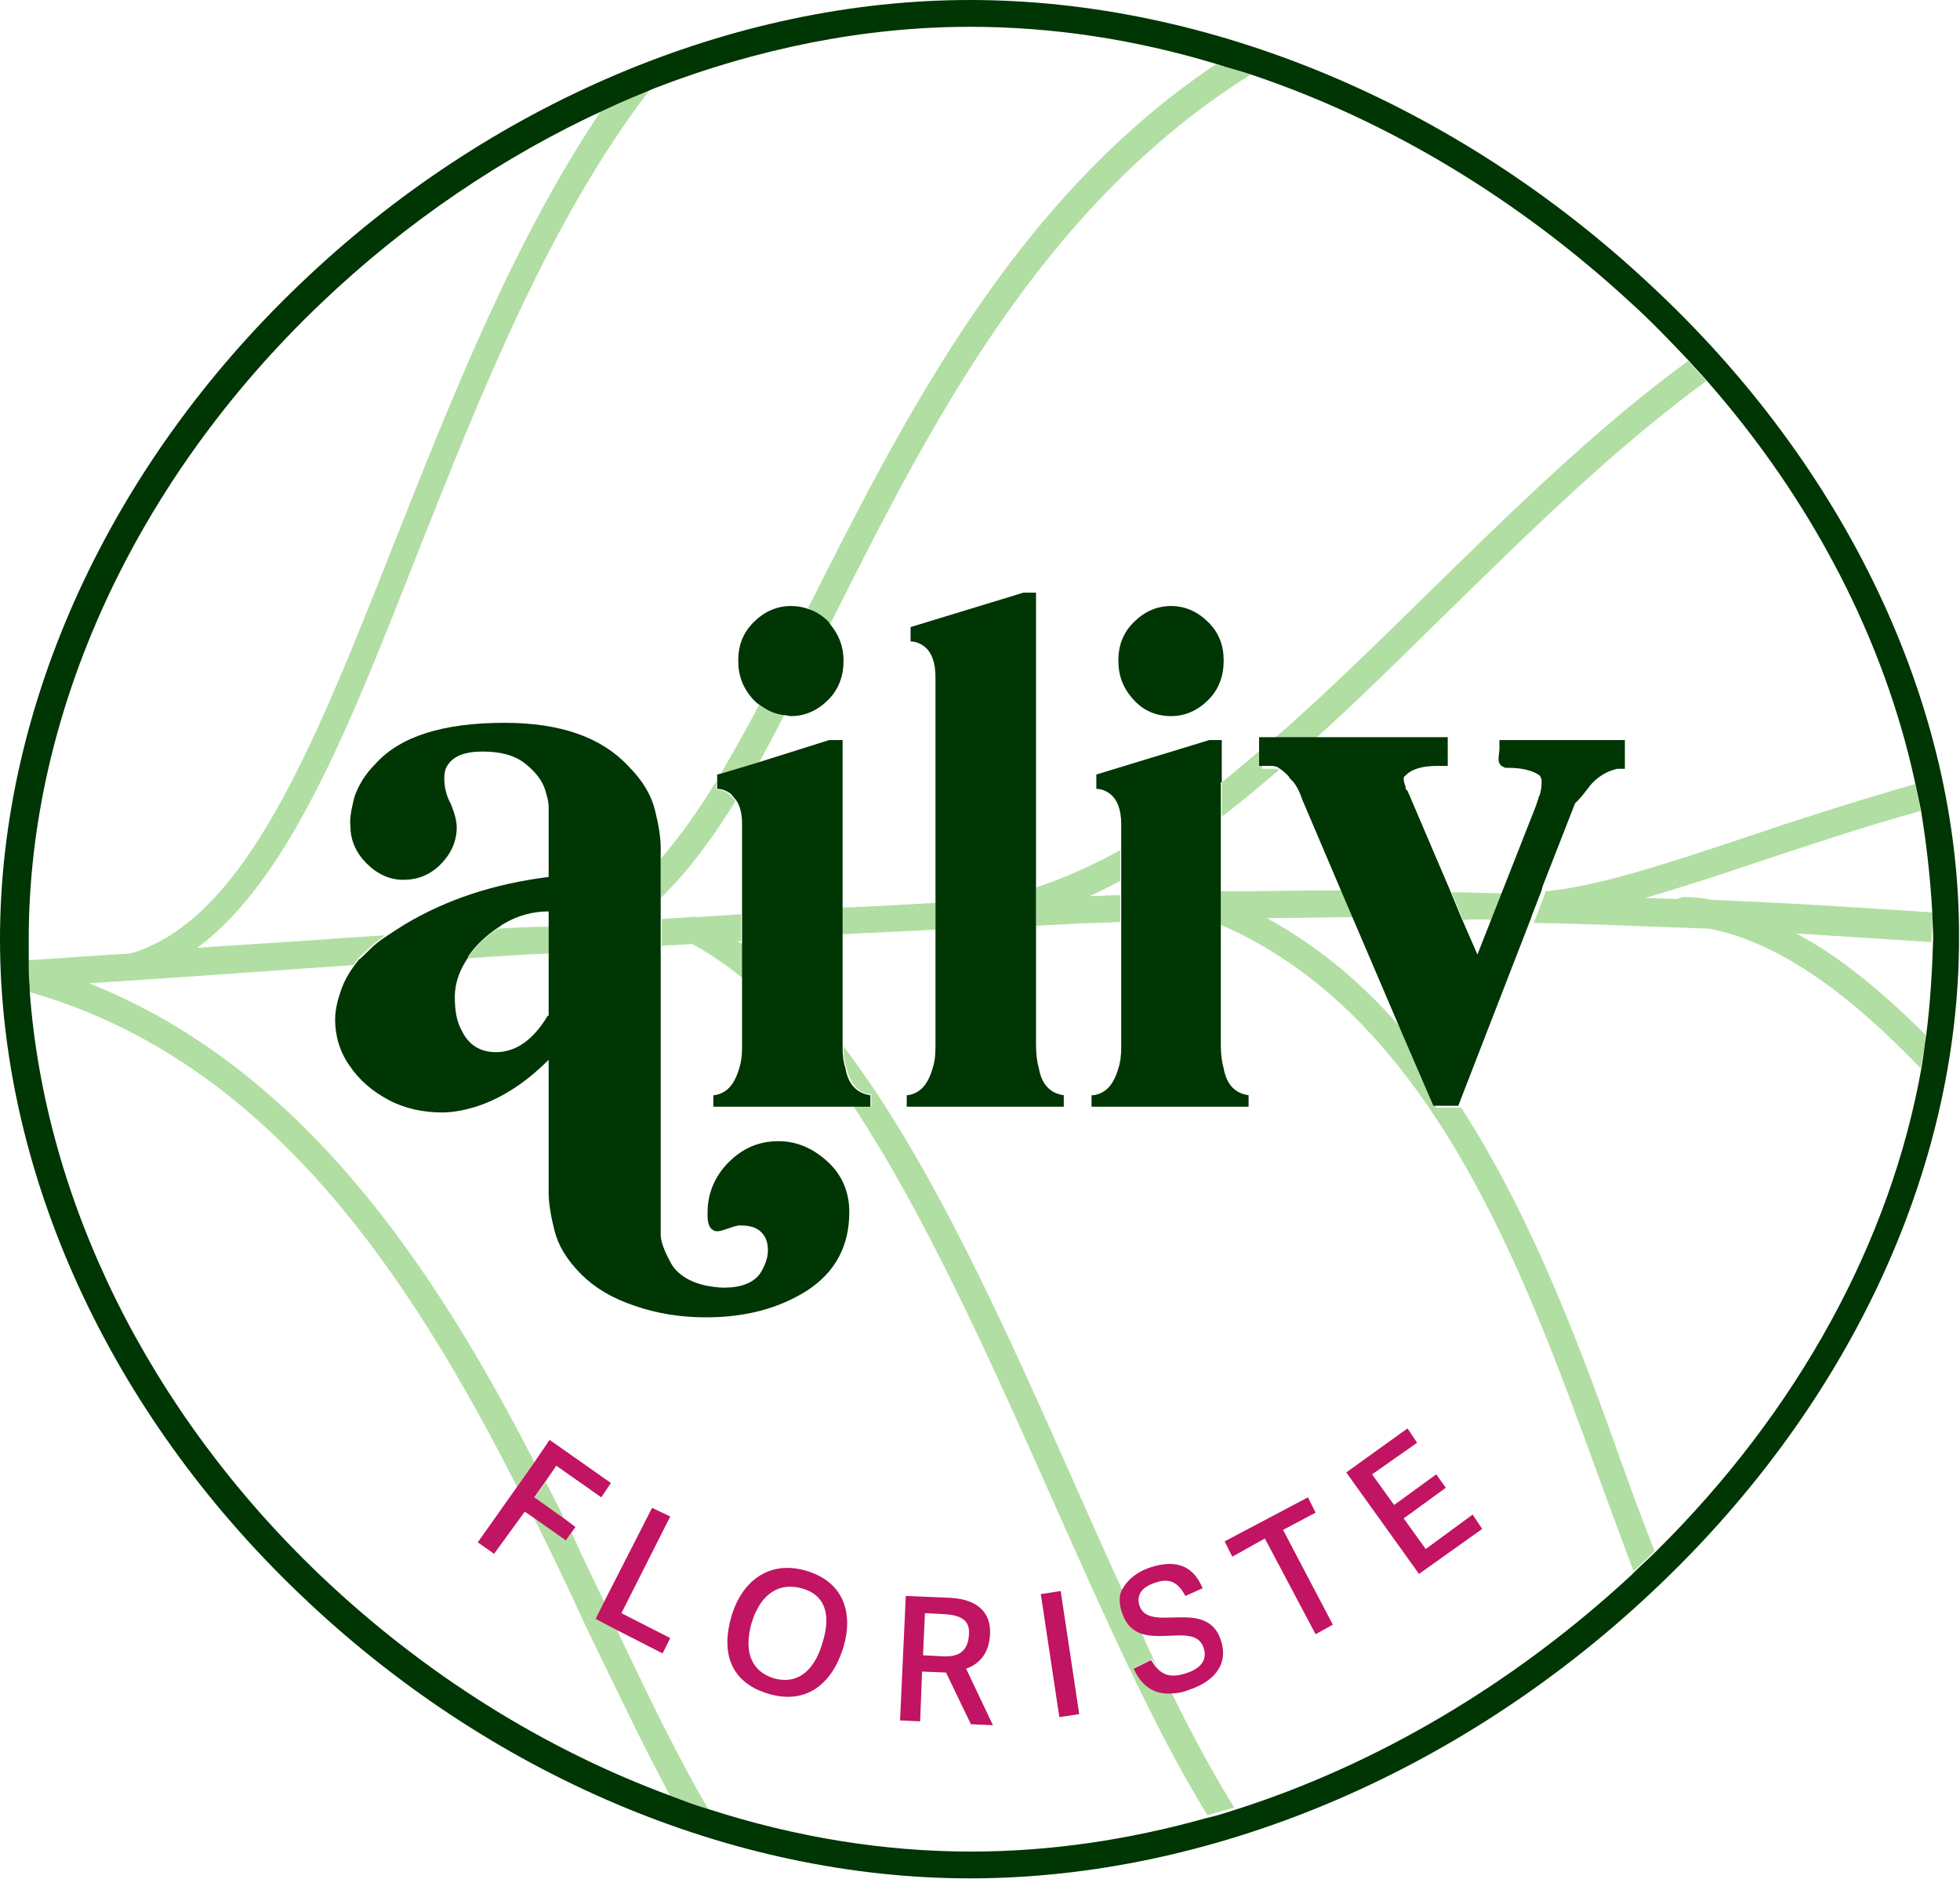 <?xml version="1.0" encoding="utf-8"?>
<!-- Generator: Adobe Illustrator 24.3.0, SVG Export Plug-In . SVG Version: 6.00 Build 0)  -->
<svg version="1.1" xmlns="http://www.w3.org/2000/svg" xmlns:xlink="http://www.w3.org/1999/xlink" x="0px" y="0px"
	 viewBox="0 0 204.7 196.3" style="enable-background:new 0 0 204.7 196.3;" xml:space="preserve">
<style type="text/css">
	.st0{fill:#FFF6F0;}
	.st1{fill:#FFF8E1;}
	.st2{fill:#00372B;}
	.st3{opacity:0.2;clip-path:url(#SVGID_2_);}
	.st4{fill:#B1DEA2;}
	.st5{fill:#C11462;}
	.st6{fill:#FFFFFF;}
	.st7{opacity:0.2;clip-path:url(#SVGID_4_);}
	.st8{opacity:0.2;clip-path:url(#SVGID_6_);}
	.st9{fill:#009E29;}
	.st10{fill:#DFF4D7;}
	.st11{fill:#DCDCFF;}
	.st12{fill:#F2D6E3;}
	.st13{fill:#FCF2EB;}
	.st14{fill:#D3F4DA;}
	.st15{fill:#FCD945;}
	.st16{fill:#C9F4E9;}
	.st17{fill:#EB5F0A;}
	.st18{clip-path:url(#SVGID_8_);}
	.st19{fill:#003504;}
	.st20{clip-path:url(#SVGID_10_);}
	.st21{clip-path:url(#SVGID_12_);}
	.st22{fill:#EBF8E5;}
	.st23{clip-path:url(#SVGID_14_);}
	.st24{opacity:0.2;clip-path:url(#SVGID_16_);}
	.st25{clip-path:url(#SVGID_18_);}
	.st26{clip-path:url(#SVGID_20_);}
	.st27{clip-path:url(#SVGID_22_);}
	.st28{clip-path:url(#SVGID_24_);}
	.st29{clip-path:url(#SVGID_26_);}
	.st30{clip-path:url(#SVGID_28_);}
	.st31{clip-path:url(#SVGID_30_);}
	.st32{clip-path:url(#SVGID_32_);}
	.st33{clip-path:url(#SVGID_34_);}
	.st34{clip-path:url(#SVGID_36_);}
	.st35{clip-path:url(#SVGID_38_);}
	.st36{fill:none;}
	.st37{clip-path:url(#SVGID_40_);}
	.st38{opacity:0.2;clip-path:url(#SVGID_42_);}
	.st39{clip-path:url(#SVGID_44_);}
	.st40{clip-path:url(#SVGID_46_);}
	.st41{clip-path:url(#SVGID_48_);}
	.st42{clip-path:url(#SVGID_50_);}
	.st43{clip-path:url(#SVGID_52_);}
	.st44{clip-path:url(#SVGID_54_);}
	.st45{clip-path:url(#SVGID_56_);}
	.st46{clip-path:url(#SVGID_58_);}
	.st47{clip-path:url(#SVGID_60_);}
	.st48{clip-path:url(#SVGID_62_);}
	.st49{clip-path:url(#SVGID_64_);}
	.st50{opacity:0.2;clip-path:url(#SVGID_66_);}
	.st51{opacity:0.2;clip-path:url(#SVGID_68_);}
	.st52{opacity:0.2;clip-path:url(#SVGID_70_);}
	.st53{fill:#2D2A26;}
	.st54{clip-path:url(#SVGID_72_);}
	.st55{clip-path:url(#SVGID_74_);}
	.st56{clip-path:url(#SVGID_76_);}
	.st57{opacity:0.2;clip-path:url(#SVGID_78_);}
	.st58{opacity:0.2;clip-path:url(#SVGID_80_);}
	.st59{opacity:0.2;}
	.st60{fill:none;stroke:#E6007E;stroke-width:0.295;stroke-miterlimit:10;}
</style>
<g id="Layer_1">
</g>
<g id="Layer_3">
	<g>
		<path class="st36" d="M41.1,56.9c6-15.3,12.6-31.9,21.9-45.4c-10.7,4.9-20.8,11.7-29.8,20.3C13.9,50.3,2.8,74.5,2.8,98.1
			c0,0.7,0,1.4,0,2.1c3.5-0.2,7.1-0.4,10.7-0.7C25.7,96.1,32.8,77.9,41.1,56.9z"/>
		<path class="st36" d="M20.7,99.1c3-0.2,6-0.4,9.1-0.6c3.4-0.2,6.9-0.5,10.5-0.7c0.6-0.4,1.2-0.9,2-1.3c4.4-2.6,9.4-4.3,15.1-5
			v-7.3c0-0.4-0.1-1-0.4-1.9c-0.3-0.9-0.9-1.7-2-2.6c-1-0.8-2.5-1.3-4.5-1.3c-1.9,0-3.1,0.5-3.7,1.5c-0.2,0.4-0.3,0.8-0.3,1.3
			c0,0.8,0.2,1.7,0.7,2.7c0.4,1,0.6,1.8,0.6,2.4c0,1.5-0.6,2.8-1.7,3.9s-2.4,1.6-3.9,1.6c-1.4,0-2.7-0.6-3.8-1.7s-1.7-2.4-1.7-3.9
			c-0.1-0.8,0.1-1.8,0.4-3c0.3-1.2,1.1-2.4,2.2-3.5c2.6-2.9,7.1-4.3,13.5-4.3c5.8,0,10.1,1.5,12.9,4.5c1.5,1.5,2.4,3,2.8,4.6
			c0.4,1.6,0.6,2.9,0.6,3.9v1.2c2-2.3,4-5.1,5.9-8.2v-0.6l0.4-0.1c1.4-2.2,2.7-4.7,4-7.2c-0.2-0.2-0.4-0.3-0.6-0.5
			c-1.1-1.1-1.6-2.5-1.6-4.1s0.5-2.9,1.6-4c1.1-1.1,2.4-1.7,3.9-1.7c0.6,0,1.2,0.1,1.8,0.3c0,0,0-0.1,0-0.1
			c9.9-19.7,21.4-42.6,42.7-56.9c-8.5-2.5-17.2-3.9-25.8-3.9C90.2,2.8,79,5.1,68.1,9.3C57.4,23.2,50.3,41.3,43.8,57.9
			C36.6,76,30.3,92,20.7,99.1z"/>
		<path class="st36" d="M77.4,98.6v-0.3c-0.1,0-0.3,0-0.4,0C77.1,98.4,77.3,98.5,77.4,98.6z"/>
		<path class="st36" d="M123.8,174.8c1.2-0.4,2.3-1.2,1.9-2.7c-0.8-2.3-4.2-0.6-6.6-1.5c0.5,1.2,1.1,2.3,1.6,3.5
			C121.4,174.9,122.3,175.3,123.8,174.8z"/>
		<path class="st36" d="M55.7,158.5l-0.9-0.6l-3.1,4.5l-1.7-1.2l4.1-5.9c-11.2-22-25.9-44.5-51-51.8c1.5,21.9,12.4,43.9,30.3,61
			c10.8,10.4,23.4,18.2,36.7,23.1c-2.9-5.4-5.8-11.5-8.9-17.9C59.4,166.1,57.6,162.3,55.7,158.5z"/>
		<path class="st36" d="M83.8,165.9c-2.2-0.7-4.3,0.4-5.2,3.6c-1,3.2,0,5.2,2.3,5.8c2.2,0.7,4.1-0.3,5.1-3.7
			C86.9,168.4,86,166.5,83.8,165.9z"/>
		<path class="st36" d="M132.4,96c5.5,3,10.1,7,14.2,11.7l-5-11.7C138.5,95.9,135.4,95.9,132.4,96z"/>
		<path class="st36" d="M87,64.8c-0.1,0.1-0.1,0.3-0.2,0.4c0.9,1.1,1.4,2.3,1.4,3.8c0,1.6-0.5,2.9-1.6,4.1c-1.1,1.1-2.4,1.7-3.9,1.7
			c-0.2,0-0.5,0-0.7-0.1c-0.9,1.7-1.8,3.3-2.6,4.9l7.3-2.3h1.3v17.5c3.2-0.2,6.5-0.3,9.8-0.5V70.8c0-1.5-0.4-2.6-1.2-3.2
			c-0.4-0.4-0.9-0.5-1.4-0.5v-1.5l11.8-3.6h1.3v30.8c3-1,5.9-2.3,8.8-3.9v-2.7c0-1.5-0.4-2.6-1.2-3.2c-0.4-0.4-0.9-0.5-1.4-0.5v-1.5
			l11.8-3.6h1.3v4.4c1.4-1.1,2.8-2.3,4.2-3.5v-0.9h1.1c5.3-4.6,10.6-9.8,16-15.2c8.8-8.6,17.7-17.4,27.4-24.5c-1.9-2-3.8-4-5.9-5.9
			c-11.8-11-25.4-19.1-39.7-23.9C108.7,21.6,96.9,44.9,87,64.8z M118.3,65c1.1-1.1,2.4-1.7,3.9-1.7c1.5,0,2.8,0.6,3.9,1.7
			c1.1,1.1,1.6,2.4,1.6,4s-0.5,2.9-1.6,4.1c-1.1,1.1-2.4,1.7-3.9,1.7c-1.5,0-2.8-0.6-3.9-1.7c-1.1-1.1-1.6-2.5-1.6-4.1
			S117.3,66.1,118.3,65z"/>
		<path class="st36" d="M135.3,81.9c-0.3-0.4-0.4-0.6-0.5-0.6l-0.2-0.2c-0.4-0.3-0.7-0.5-0.9-0.7c-0.1,0-0.2-0.1-0.2-0.1
			c-2,1.7-4,3.3-6,4.9v7.9c4.3-0.1,8.5-0.1,12.7-0.1l-4-9.4C135.9,82.9,135.6,82.3,135.3,81.9z"/>
		<path class="st36" d="M69,93.8v2.2c1-0.1,2-0.1,2.9-0.2c0.2-0.1,0.5-0.1,0.7,0c1.6-0.1,3.1-0.2,4.7-0.3v-9.3
			c0-1.1-0.2-1.9-0.6-2.5C74.4,87.6,71.8,91.1,69,93.8z"/>
		<path class="st36" d="M57.2,95.3c-1.6,0-3.1,0.4-4.7,1.3c-0.2,0.1-0.4,0.2-0.6,0.4c1.7-0.1,3.5-0.2,5.2-0.3V95.3z"/>
		<path class="st36" d="M154.5,99.9l1.5-3.8c-1.1,0-2.1,0-3.2-0.1L154.5,99.9z"/>
		<path class="st36" d="M47.5,104.1c0,1.4,0.2,2.6,0.7,3.5c0.7,1.5,1.9,2.3,3.6,2.3c2.1,0,3.9-1.3,5.4-3.8v-6.6
			c-2.8,0.2-5.6,0.4-8.4,0.5C47.9,101.4,47.5,102.7,47.5,104.1z"/>
		<path class="st36" d="M137.1,77.3h14.3v3h-1.1c-1.7,0-2.8,0.4-3.4,1.1c-0.1,0.1-0.1,0.2-0.1,0.3c0,0.2,0.1,0.5,0.2,0.8v0.2
			c0.1,0.1,0.2,0.2,0.2,0.2l4.4,10.3c1.8,0,3.7,0.1,5.5,0.1l3.5-8.9l0.3-0.9v-0.1l0.1-0.1c0.1-0.4,0.2-0.8,0.2-1.2v-0.4
			c0,0-0.1-0.2-0.2-0.5c-0.7-0.6-1.8-0.8-3.3-0.8h-0.3l-0.4-0.2c-0.2-0.2-0.3-0.5-0.3-0.8l0.1-0.9v-1h13.1v3h-0.8
			c-0.8,0.1-1.5,0.5-2.3,1.2c-0.7,0.7-1.3,1.6-1.8,2.8l-3.4,8.7c5.4-0.5,12.4-2.8,20.8-5.6c5.3-1.8,11.2-3.7,17.8-5.6
			c-3.2-14.8-10.8-29.3-21.8-42c-9.6,7-18.5,15.8-27.3,24.4C146.3,68.7,141.7,73.2,137.1,77.3z"/>
		<path class="st36" d="M98.6,168.6l-2-0.1l-0.2,4.4l2,0.1c1.5,0.1,2.7-0.4,2.8-2.2C101.3,169.2,100.3,168.7,98.6,168.6z"/>
		<path class="st36" d="M201.2,107.9c0.4-3.2,0.7-6.5,0.7-9.7c-4.7-0.3-9.4-0.6-14.1-0.9C192.4,99.8,196.9,103.6,201.2,107.9z"/>
		<path class="st36" d="M117,93.5v-1.4c-1.1,0.6-2.1,1.1-3.2,1.6C114.9,93.6,116,93.5,117,93.5z"/>
		<path class="st36" d="M178.5,96.8c-6.1-0.3-12.2-0.5-18.3-0.6l-7.6,19.6h0c7.5,11.6,12.6,25.4,17,37.6c1.1,3,2.2,6,3.3,8.8
			c14.8-14.7,24.5-32.5,27.8-50.7C193.7,104.1,186.3,98.3,178.5,96.8z"/>
		<path class="st36" d="M88.9,115.7H74.4v-1.2h0.1c1.3-0.2,2.2-1.1,2.6-2.8c0.2-0.6,0.3-1.4,0.3-2.2v-0.3v-7
			c-1.7-1.4-3.5-2.6-5.3-3.6c-1.1,0.1-2.1,0.1-3.2,0.2v30.1c0,0.7,0.3,1.7,1,2.9c0.7,1.3,1.9,2.1,3.8,2.5c0.6,0.1,1.2,0.2,1.8,0.2
			c1.8,0,3-0.5,3.8-1.5c0.5-0.8,0.8-1.6,0.8-2.4c0-0.7-0.2-1.4-0.7-1.9c-0.5-0.5-1.2-0.7-2.2-0.7c-0.4,0-0.9,0.1-1.5,0.4
			c-0.6,0.2-1,0.3-1.3,0.1c-0.4-0.2-0.6-0.7-0.6-1.5v-0.4c0-2,0.7-3.8,2.2-5.2c1.4-1.4,3.2-2.2,5.2-2.2c2,0,3.8,0.7,5.2,2.2
			s2.2,3.2,2.2,5.2c0,3.6-1.5,6.3-4.4,8.2c-2.9,1.9-6.5,2.8-10.6,2.8c-2.6,0-5.1-0.4-7.4-1.2c-2.3-0.8-4.2-1.9-5.6-3.3
			c-1.5-1.5-2.4-3-2.8-4.6c-0.4-1.6-0.6-2.9-0.6-3.9v-13.9c-2.2,2.3-4.6,3.9-7.3,4.8c-1.5,0.5-2.8,0.7-3.8,0.7c-2,0-3.9-0.4-5.6-1.3
			s-3.1-2.1-4.1-3.6c-1-1.5-1.5-3.1-1.5-4.8c0-1.1,0.2-2.2,0.7-3.3c0.3-0.8,0.7-1.5,1.2-2.2c-2.4,0.2-4.7,0.3-7,0.5
			c-7.2,0.5-14,0.9-20.6,1.4c22.3,8.8,36,29.5,46.5,50l1.5-2.2l6.4,4.5l-1,1.4l-4.7-3.3l-1.2,1.7c0.6,1.3,1.3,2.6,1.9,3.8l1.3,0.9
			l-0.5,0.7c1.2,2.4,2.3,4.8,3.4,7.2l5-9.8l1.9,1l-5.1,10l5.1,2.6l-0.8,1.6l-4.7-2.4c3.3,6.9,6.4,13.3,9.6,18.8
			c9,2.9,18.2,4.4,27.3,4.4c8.2,0,16.5-1.2,24.6-3.5c-5.6-9.2-10.8-20.9-16.2-33C103.2,142.2,96.5,127.2,88.9,115.7z M88.1,172.1
			c-1.2,4.1-4,6.1-7.9,4.9c-4-1.2-4.9-4.4-3.8-8.1c1.1-3.7,4-5.9,7.9-4.7C88.2,165.3,89.1,168.6,88.1,172.1z M101.4,180.1l-2.6-5.4
			l-2.5-0.1l-0.2,5.2l-2.1-0.1l0.6-13l4.7,0.2c3.2,0.2,4.2,2,4.1,3.8c-0.1,1.9-1.1,3-2.6,3.5l2.8,5.9L101.4,180.1z M112.8,179
			l-2.1,0.3l-1.9-12.9l2.1-0.3L112.8,179z"/>
		<path class="st36" d="M171.8,93.7c1.1,0,2.3,0.1,3.4,0.1c0.2-0.1,0.5-0.2,0.8-0.2c0.9,0.1,1.9,0.2,2.8,0.3
			c7.7,0.4,15.4,0.8,23,1.3c-0.1-3.6-0.5-7.2-1.2-10.7c-6.4,1.8-12.2,3.8-17.5,5.5C179,91.4,175.2,92.7,171.8,93.7z"/>
		<path class="st36" d="M127.6,96.8v12.3c0,1,0.1,1.9,0.3,2.5c0.4,1.7,1.2,2.7,2.6,2.8v1.2H114v-1.2h0.1c1.3-0.2,2.2-1.1,2.6-2.8
			c0.2-0.6,0.3-1.4,0.3-2.2v-0.3V96.3c-1.7,0.1-3.3,0.1-5,0.2c-1.3,0.1-2.5,0.1-3.8,0.2v12.4c0,1,0.1,1.9,0.3,2.5
			c0.4,1.7,1.2,2.7,2.6,2.8v1.2H94.7v-1.2h0.1c1.3-0.2,2.2-1.1,2.6-2.8c0.2-0.6,0.3-1.4,0.3-2.2v-0.3v-12c-3.3,0.2-6.5,0.3-9.8,0.5
			v11.4c0,0.1,0,0.2,0,0.3c9.2,12.2,16.9,29.4,24.4,46.3c1.6,3.6,3.2,7.2,4.8,10.7c0.4-1.3,1.6-2.3,3.2-2.8c2.2-0.7,4.2-0.5,5.4,2.2
			l-1.8,0.8c-0.6-1.1-1.4-1.9-3.1-1.4c-1.6,0.5-2.1,1.4-1.7,2.4c1,3,7-0.9,8.5,3.6c0.9,2.7-0.9,4.5-3.3,5.2
			c-0.8,0.3-1.5,0.4-2.2,0.4c2.2,4.5,4.4,8.6,6.7,12.3c15-4.7,29.4-13.1,41.6-24.6c0.1-0.1,0.2-0.2,0.3-0.3c-1.2-3.2-2.4-6.5-3.7-10
			C159.1,132.8,149.4,106.3,127.6,96.8z M137.4,170.7l-5.2-10l-3.5,1.8l-0.8-1.6l8.8-4.6l0.8,1.6l-3.4,1.8l5.2,10L137.4,170.7z
			 M148.2,164.4l-7.6-10.6l6.4-4.6l1,1.4l-4.7,3.4l2.2,3.1l4.4-3.2l1,1.4l-4.4,3.2l2.3,3.2l4.9-3.5l1,1.4L148.2,164.4z"/>
		<path class="st4" d="M84.4,63.5C84.4,63.6,84.4,63.6,84.4,63.5c0.7,0.4,1.5,0.8,2.1,1.4c0.1,0.1,0.1,0.2,0.2,0.3
			c0.1-0.1,0.1-0.3,0.2-0.4c10-19.9,21.7-43.2,43.7-57c-1.2-0.4-2.4-0.8-3.6-1.1C105.8,20.9,94.3,43.9,84.4,63.5z"/>
		<path class="st4" d="M81.9,74.7c-1-0.1-1.9-0.5-2.6-1.1c-1.3,2.5-2.7,4.9-4,7.2l4-1.2C80.2,78,81,76.4,81.9,74.7z"/>
		<path class="st4" d="M76.8,83.7c-0.2-0.3-0.4-0.5-0.6-0.7c-0.4-0.4-0.9-0.5-1.4-0.5v-0.9C73,84.6,71,87.4,69,89.7v4.1
			C71.8,91.1,74.4,87.6,76.8,83.7z"/>
		<path class="st4" d="M133.6,80.4c-0.2-0.1-0.4-0.1-0.7-0.1h-1.1v-2.1c-1.4,1.2-2.8,2.4-4.2,3.5v3.6
			C129.6,83.8,131.6,82.1,133.6,80.4z"/>
		<path class="st4" d="M132.9,77.3h4.3c4.6-4.1,9.1-8.6,13.7-13.1c8.8-8.6,17.6-17.3,27.3-24.4c-0.6-0.7-1.3-1.4-1.9-2.1
			c-9.7,7.1-18.6,15.9-27.4,24.5C143.5,67.5,138.2,72.7,132.9,77.3z"/>
		<path class="st4" d="M58.9,158.6c-0.6-1.3-1.3-2.6-1.9-3.8l-1.2,1.7L58.9,158.6z"/>
		<path class="st4" d="M62.2,169.1l0.9-1.8c-1.1-2.3-2.3-4.7-3.4-7.2l-0.5,0.7l-3.5-2.4c1.9,3.8,3.7,7.6,5.4,11.3
			c3.1,6.4,6,12.5,8.9,17.9c1.3,0.5,2.7,1,4,1.4c-3.2-5.4-6.3-11.9-9.6-18.8L62.2,169.1z"/>
		<path class="st4" d="M54,155.3l1.8-2.6c-10.5-20.4-24.2-41.1-46.5-50c6.5-0.4,13.4-0.9,20.6-1.4c2.3-0.2,4.7-0.3,7-0.5
			c0.2-0.3,0.4-0.5,0.6-0.8c0.1-0.1,0.4-0.4,1.2-1.1c0.4-0.4,0.9-0.7,1.5-1.2c-3.6,0.2-7.1,0.5-10.5,0.7c-3.1,0.2-6.1,0.4-9.1,0.6
			c9.6-7.1,15.9-23.1,23-41.2c6.6-16.6,13.7-34.7,24.4-48.6c-1.7,0.7-3.4,1.4-5.1,2.2C53.7,25,47.2,41.5,41.1,56.9
			c-8.3,21-15.5,39.2-27.5,42.7c-3.7,0.2-7.2,0.5-10.7,0.7c0,0.1,0,0.2,0,0.3c0,0.9,0.1,1.7,0.1,2.6c0,0.1,0,0.3,0,0.4
			C28.1,110.7,42.8,133.3,54,155.3z"/>
		<path class="st4" d="M77,98.3c0.1,0,0.3,0,0.4,0v-2.8c-1.6,0.1-3.2,0.2-4.7,0.3c-0.2-0.1-0.5,0-0.7,0c-1,0.1-2,0.1-2.9,0.2v2.8
			c1-0.1,2.1-0.1,3.2-0.2c1.8,1,3.6,2.2,5.3,3.6v-3.6C77.3,98.5,77.1,98.4,77,98.3z"/>
		<path class="st4" d="M118.5,174.2l1.8-0.9c0.2,0.3,0.3,0.5,0.5,0.7c-0.5-1.1-1.1-2.3-1.6-3.5c-0.8-0.3-1.5-0.9-1.9-2.1
			c-0.2-0.8-0.2-1.5,0-2.1c-1.6-3.5-3.2-7.1-4.8-10.7c-7.5-16.9-15.2-34.2-24.4-46.3c0,0.9,0.1,1.6,0.3,2.2c0.4,1.7,1.2,2.7,2.6,2.8
			v1.2h-1.9c7.6,11.5,14.3,26.5,20.8,41.1c5.4,12.1,10.6,23.9,16.2,33c0.9-0.3,1.9-0.5,2.8-0.8c-2.3-3.7-4.5-7.8-6.7-12.3
			C120.6,176.8,119.3,176.1,118.5,174.2z"/>
		<path class="st4" d="M152.6,115.7H150l-3.5-8.1c-4-4.7-8.7-8.7-14.2-11.7c3.1,0,6.1-0.1,9.1-0.1l-1.2-2.8c-4.2,0-8.5,0.1-12.7,0.1
			v0.5v2.3v0.7c21.9,9.5,31.6,36,39.4,57.5c1.3,3.5,2.5,6.8,3.7,10c0.8-0.7,1.5-1.4,2.2-2.1c-1.1-2.8-2.2-5.7-3.3-8.8
			C165.2,141.1,160.1,127.3,152.6,115.7z"/>
		<path class="st4" d="M156,96.1l1.1-2.8c-1.8,0-3.7-0.1-5.5-0.1l1.2,2.9C153.9,96,155,96,156,96.1z"/>
		<path class="st4" d="M87.9,94.8v2.8c3.2-0.2,6.5-0.3,9.8-0.5v-2.8C94.4,94.5,91.1,94.7,87.9,94.8z"/>
		<path class="st4" d="M52,97c-1.3,0.8-2.3,1.8-3.1,3c0,0,0,0,0,0.1c2.8-0.2,5.6-0.4,8.4-0.5v-2.8C55.5,96.8,53.7,96.9,52,97z"/>
		<path class="st4" d="M201.8,95.3c-7.6-0.5-15.2-1-23-1.3c-0.9-0.2-1.9-0.3-2.8-0.3c-0.3,0-0.6,0.1-0.8,0.2c-1.1,0-2.3-0.1-3.4-0.1
			c3.4-1,7.2-2.2,11.3-3.6c5.2-1.7,11-3.7,17.5-5.5c-0.2-0.9-0.4-1.9-0.6-2.8c-6.6,1.9-12.5,3.8-17.8,5.6
			c-8.4,2.8-15.4,5.1-20.8,5.6l-0.1,0.4l-1,2.6l-0.1,0.3c6.1,0.1,12.2,0.4,18.3,0.6c7.7,1.5,15.1,7.3,22.1,14.6
			c0.2-1.2,0.4-2.3,0.5-3.5c-4.3-4.3-8.8-8.1-13.5-10.6c4.7,0.3,9.5,0.6,14.1,0.9c0,0,0,0,0,0C201.8,97.2,201.8,96.3,201.8,95.3z"/>
		<path class="st4" d="M113.8,93.6c1.1-0.5,2.1-1,3.2-1.6v-3.2c-2.9,1.6-5.8,2.9-8.8,3.9v1.1v1.9v1c1.3-0.1,2.5-0.1,3.8-0.2
			c1.7-0.1,3.4-0.1,5-0.2v-2.8C116,93.5,114.9,93.6,113.8,93.6z"/>
		<path class="st19" d="M172.3,29.7C152.1,10.8,126.2,0,101.3,0C76.6,0,51,10.8,31.3,29.7C11.4,48.7,0,73.7,0,98.1
			s11.4,49.4,31.3,68.4c19.7,18.9,45.2,29.7,70,29.7c24.9,0,50.8-10.8,71-29.7c20.6-19.2,32.3-44.1,32.3-68.5
			C204.7,73.8,192.9,48.8,172.3,29.7z M201.2,107.9c-0.2,1.2-0.3,2.3-0.5,3.5c-3.2,18.2-12.9,36-27.8,50.7c-0.7,0.7-1.5,1.4-2.2,2.1
			c-0.1,0.1-0.2,0.2-0.3,0.3c-12.3,11.4-26.7,19.9-41.6,24.6c-0.9,0.3-1.9,0.6-2.8,0.8c-8.2,2.3-16.4,3.5-24.6,3.5
			c-9.1,0-18.3-1.5-27.3-4.4c-1.4-0.4-2.7-0.9-4-1.4c-13.3-4.9-25.9-12.8-36.7-23.1c-17.9-17.1-28.7-39.1-30.3-61c0-0.1,0-0.3,0-0.4
			c-0.1-0.9-0.1-1.7-0.1-2.6c0-0.1,0-0.2,0-0.3c0-0.7,0-1.4,0-2.1c0-23.7,11.1-47.9,30.5-66.4c8.9-8.5,19.1-15.4,29.8-20.3
			c1.7-0.8,3.4-1.5,5.1-2.2C79,5.1,90.2,2.8,101.3,2.8c8.6,0,17.2,1.3,25.8,3.9c1.2,0.4,2.4,0.7,3.6,1.1c14.3,4.8,27.9,13,39.7,23.9
			c2.1,1.9,4,3.9,5.9,5.9c0.6,0.7,1.3,1.4,1.9,2.1c11.1,12.6,18.6,27.2,21.8,42c0.2,0.9,0.4,1.9,0.6,2.8c0.6,3.6,1,7.2,1.2,10.7
			c0,0.9,0.1,1.9,0.1,2.8c0,0,0,0,0,0C201.8,101.4,201.6,104.7,201.2,107.9z"/>
		<polygon class="st5" points="49.9,161.1 51.6,162.3 54.8,157.9 55.7,158.5 59.1,160.9 59.6,160.2 60.1,159.5 58.9,158.6 
			55.8,156.4 57,154.7 58.1,153.1 62.8,156.4 63.8,154.9 57.4,150.4 55.9,152.6 54,155.3 		"/>
		<polygon class="st5" points="64.5,170.3 69.2,172.7 70,171.1 64.9,168.5 70,158.4 68.1,157.5 63.1,167.3 62.2,169.1 		"/>
		<path class="st5" d="M84.3,164.1c-3.9-1.2-6.8,1-7.9,4.7c-1.1,3.7-0.2,6.9,3.8,8.1c3.9,1.2,6.7-0.9,7.9-4.9
			C89.1,168.6,88.2,165.3,84.3,164.1z M85.9,171.6c-1,3.4-3,4.3-5.1,3.7c-2.2-0.7-3.2-2.6-2.3-5.8c1-3.2,3-4.2,5.2-3.6
			C86,166.5,86.9,168.4,85.9,171.6z"/>
		<path class="st5" d="M103.4,170.7c0.1-1.8-0.8-3.6-4.1-3.8l-4.7-0.2l-0.6,13l2.1,0.1l0.2-5.2l2.5,0.1l2.6,5.4l2.3,0.1l-2.8-5.9
			C102.3,173.8,103.3,172.7,103.4,170.7z M98.4,173l-2-0.1l0.2-4.4l2,0.1c1.7,0.1,2.7,0.6,2.6,2.1C101.1,172.6,100,173.1,98.4,173z"
			/>
		
			<rect x="109.7" y="166.2" transform="matrix(0.989 -0.149 0.149 0.989 -24.557 18.476)" class="st5" width="2.1" height="13"/>
		<path class="st5" d="M117.2,168.5c0.4,1.2,1.1,1.8,1.9,2.1c2.4,0.9,5.8-0.8,6.6,1.5c0.5,1.5-0.6,2.3-1.9,2.7
			c-1.6,0.5-2.4,0.1-3.1-0.7c-0.2-0.2-0.3-0.5-0.5-0.7l-1.8,0.9c0.8,1.8,2.1,2.6,3.6,2.6c0.7,0,1.5-0.1,2.2-0.4
			c2.4-0.8,4.2-2.5,3.3-5.2c-1.5-4.5-7.5-0.6-8.5-3.6c-0.3-1,0.1-1.9,1.7-2.4c1.7-0.6,2.5,0.3,3.1,1.4l1.8-0.8
			c-1.1-2.7-3.2-2.9-5.4-2.2c-1.6,0.5-2.8,1.6-3.2,2.8C116.9,167,116.9,167.7,117.2,168.5z"/>
		<polygon class="st5" points="137.4,158 136.6,156.4 127.9,161 128.7,162.6 132.1,160.7 137.4,170.7 139.2,169.7 134,159.8 		"/>
		<polygon class="st5" points="148.9,161.8 146.6,158.6 151,155.4 150,154 145.6,157.2 143.3,154 148,150.7 147,149.2 140.6,153.8 
			148.2,164.4 154.8,159.7 153.8,158.2 		"/>
		<path class="st19" d="M69,93.8v-4.1v-1.2c0-1-0.2-2.3-0.6-3.9c-0.4-1.6-1.3-3.1-2.8-4.6c-2.8-3-7.1-4.5-12.9-4.5
			c-6.4,0-10.9,1.4-13.5,4.3c-1.1,1.1-1.8,2.3-2.2,3.5c-0.3,1.2-0.5,2.2-0.4,3c0,1.5,0.6,2.8,1.7,3.9s2.4,1.7,3.8,1.7
			c1.5,0,2.8-0.5,3.9-1.6s1.7-2.4,1.7-3.9c0-0.6-0.2-1.4-0.6-2.4c-0.5-0.9-0.7-1.8-0.7-2.7c0-0.5,0.1-1,0.3-1.3
			c0.6-1,1.8-1.5,3.7-1.5c1.9,0,3.4,0.4,4.5,1.3c1,0.8,1.7,1.7,2,2.6c0.3,0.9,0.4,1.5,0.4,1.9v7.3c-5.6,0.7-10.6,2.3-15.1,5
			c-0.8,0.5-1.4,0.9-2,1.3c-0.6,0.4-1.1,0.8-1.5,1.2c-0.7,0.7-1.1,1.1-1.2,1.1c-0.2,0.3-0.4,0.5-0.6,0.8c-0.5,0.7-0.9,1.4-1.2,2.2
			c-0.4,1.1-0.7,2.2-0.7,3.3c0,1.7,0.5,3.4,1.5,4.8c1,1.5,2.4,2.7,4.1,3.6s3.6,1.3,5.6,1.3c1,0,2.3-0.2,3.8-0.7
			c2.6-0.9,5-2.5,7.3-4.8v13.9c0,1,0.2,2.3,0.6,3.9c0.4,1.6,1.3,3.1,2.8,4.6c1.4,1.4,3.2,2.5,5.6,3.3c2.3,0.8,4.8,1.2,7.4,1.2
			c4.1,0,7.6-0.9,10.6-2.8c2.9-1.9,4.4-4.6,4.4-8.2c0-2-0.7-3.8-2.2-5.2s-3.2-2.2-5.2-2.2c-2,0-3.7,0.7-5.2,2.2
			c-1.4,1.4-2.2,3.2-2.2,5.2v0.4c0,0.8,0.2,1.3,0.6,1.5c0.3,0.2,0.7,0.1,1.3-0.1c0.6-0.2,1.1-0.4,1.5-0.4c1,0,1.7,0.2,2.2,0.7
			c0.5,0.5,0.7,1.1,0.7,1.9c0,0.8-0.3,1.6-0.8,2.4c-0.7,1-2,1.5-3.8,1.5c-0.6,0-1.2-0.1-1.8-0.2c-1.9-0.4-3.2-1.3-3.8-2.5
			c-0.7-1.3-1-2.2-1-2.9V98.8v-2.8V93.8z M57.2,106.1c-1.5,2.5-3.3,3.8-5.4,3.8c-1.7,0-2.9-0.8-3.6-2.3c-0.5-0.9-0.7-2-0.7-3.5
			c0-1.4,0.5-2.8,1.4-4.1c0,0,0,0,0-0.1c0.8-1.2,1.9-2.2,3.1-3c0.2-0.1,0.4-0.3,0.6-0.4c1.5-0.9,3.1-1.3,4.7-1.3v1.3v2.8V106.1z"/>
		<path class="st19" d="M87.9,77.3h-1.3l-7.3,2.3l-4,1.2l-0.4,0.1v0.6v0.9c0.5,0,1,0.2,1.4,0.5c0.2,0.2,0.4,0.5,0.6,0.7
			c0.4,0.6,0.6,1.4,0.6,2.5v9.3v2.8v0.3v3.6v7v0.3c0,0.9-0.1,1.6-0.3,2.2c-0.5,1.7-1.3,2.6-2.6,2.8h-0.1v1.2h14.5h1.9v-1.2
			c-1.4-0.2-2.3-1.1-2.6-2.8c-0.2-0.6-0.3-1.3-0.3-2.2c0-0.1,0-0.2,0-0.3V97.7v-2.8V77.3z"/>
		<path class="st19" d="M82.6,74.8c1.5,0,2.8-0.6,3.9-1.7c1.1-1.1,1.6-2.5,1.6-4.1c0-1.5-0.5-2.7-1.4-3.8c-0.1-0.1-0.1-0.2-0.2-0.3
			c-0.6-0.6-1.4-1.1-2.1-1.3c-0.6-0.2-1.1-0.3-1.8-0.3c-1.5,0-2.8,0.6-3.9,1.7c-1.1,1.1-1.6,2.4-1.6,4s0.5,2.9,1.6,4.1
			c0.2,0.2,0.4,0.4,0.6,0.5c0.8,0.6,1.6,1,2.6,1.1C82.2,74.7,82.4,74.8,82.6,74.8z"/>
		<path class="st19" d="M108.2,93.9v-1.1V61.9h-1.3l-11.8,3.6V67c0.5,0,1,0.2,1.4,0.5c0.8,0.6,1.2,1.7,1.2,3.2v23.6v2.8v12v0.3
			c0,0.9-0.1,1.6-0.3,2.2c-0.5,1.7-1.3,2.6-2.6,2.8h-0.1v1.2h16.4v-1.2c-1.4-0.2-2.3-1.1-2.6-2.8c-0.2-0.7-0.3-1.5-0.3-2.5V96.7v-1
			V93.9z"/>
		<path class="st19" d="M122.3,74.8c1.5,0,2.8-0.6,3.9-1.7c1.1-1.1,1.6-2.5,1.6-4.1s-0.5-2.9-1.6-4c-1.1-1.1-2.4-1.7-3.9-1.7
			c-1.5,0-2.8,0.6-3.9,1.7c-1.1,1.1-1.6,2.4-1.6,4s0.5,2.9,1.6,4.1C119.4,74.2,120.7,74.8,122.3,74.8z"/>
		<path class="st19" d="M127.6,81.7v-4.4h-1.3l-11.8,3.6v1.5c0.5,0,1,0.2,1.4,0.5c0.8,0.6,1.2,1.7,1.2,3.2v2.7v3.2v1.4v2.8v12.9v0.3
			c0,0.9-0.1,1.6-0.3,2.2c-0.5,1.7-1.3,2.6-2.6,2.8H114v1.2h16.4v-1.2c-1.4-0.2-2.3-1.1-2.6-2.8c-0.2-0.7-0.3-1.5-0.3-2.5V96.8v-0.7
			v-2.3v-0.5v-7.9V81.7z"/>
		<path class="st19" d="M166.6,81.5c0.8-0.7,1.5-1,2.3-1.2h0.8v-3h-13.1v1l-0.1,0.9c0,0.4,0.1,0.6,0.3,0.8l0.4,0.2h0.3
			c1.5,0,2.6,0.3,3.3,0.8c0.2,0.3,0.2,0.5,0.2,0.5v0.4c0,0.4-0.1,0.8-0.2,1.2l-0.1,0.1v0.1l-0.3,0.9l-3.5,8.9l-1.1,2.8l-1.5,3.8
			l-1.7-3.9l-1.2-2.9l-4.4-10.3c0,0-0.1-0.1-0.2-0.2v-0.2c-0.1-0.3-0.2-0.6-0.2-0.8c0-0.2,0-0.3,0.1-0.3c0.6-0.7,1.7-1.1,3.4-1.1
			h1.1v-3h-14.3h-4.3h-1.1v0.9v2.1h1.1c0.3,0,0.5,0,0.7,0.1c0.1,0,0.2,0,0.2,0.1c0.2,0.1,0.5,0.3,0.9,0.7l0.2,0.2
			c0,0.1,0.2,0.3,0.5,0.6c0.3,0.4,0.6,0.9,0.9,1.8l4,9.4l1.2,2.8l5,11.7l3.5,8.1h2.6h0l7.6-19.6l0.1-0.3l1-2.6l0.1-0.4l3.4-8.7
			C165.4,83.1,165.9,82.1,166.6,81.5z"/>
	</g>
</g>
<g id="Layer_2">
</g>
</svg>
